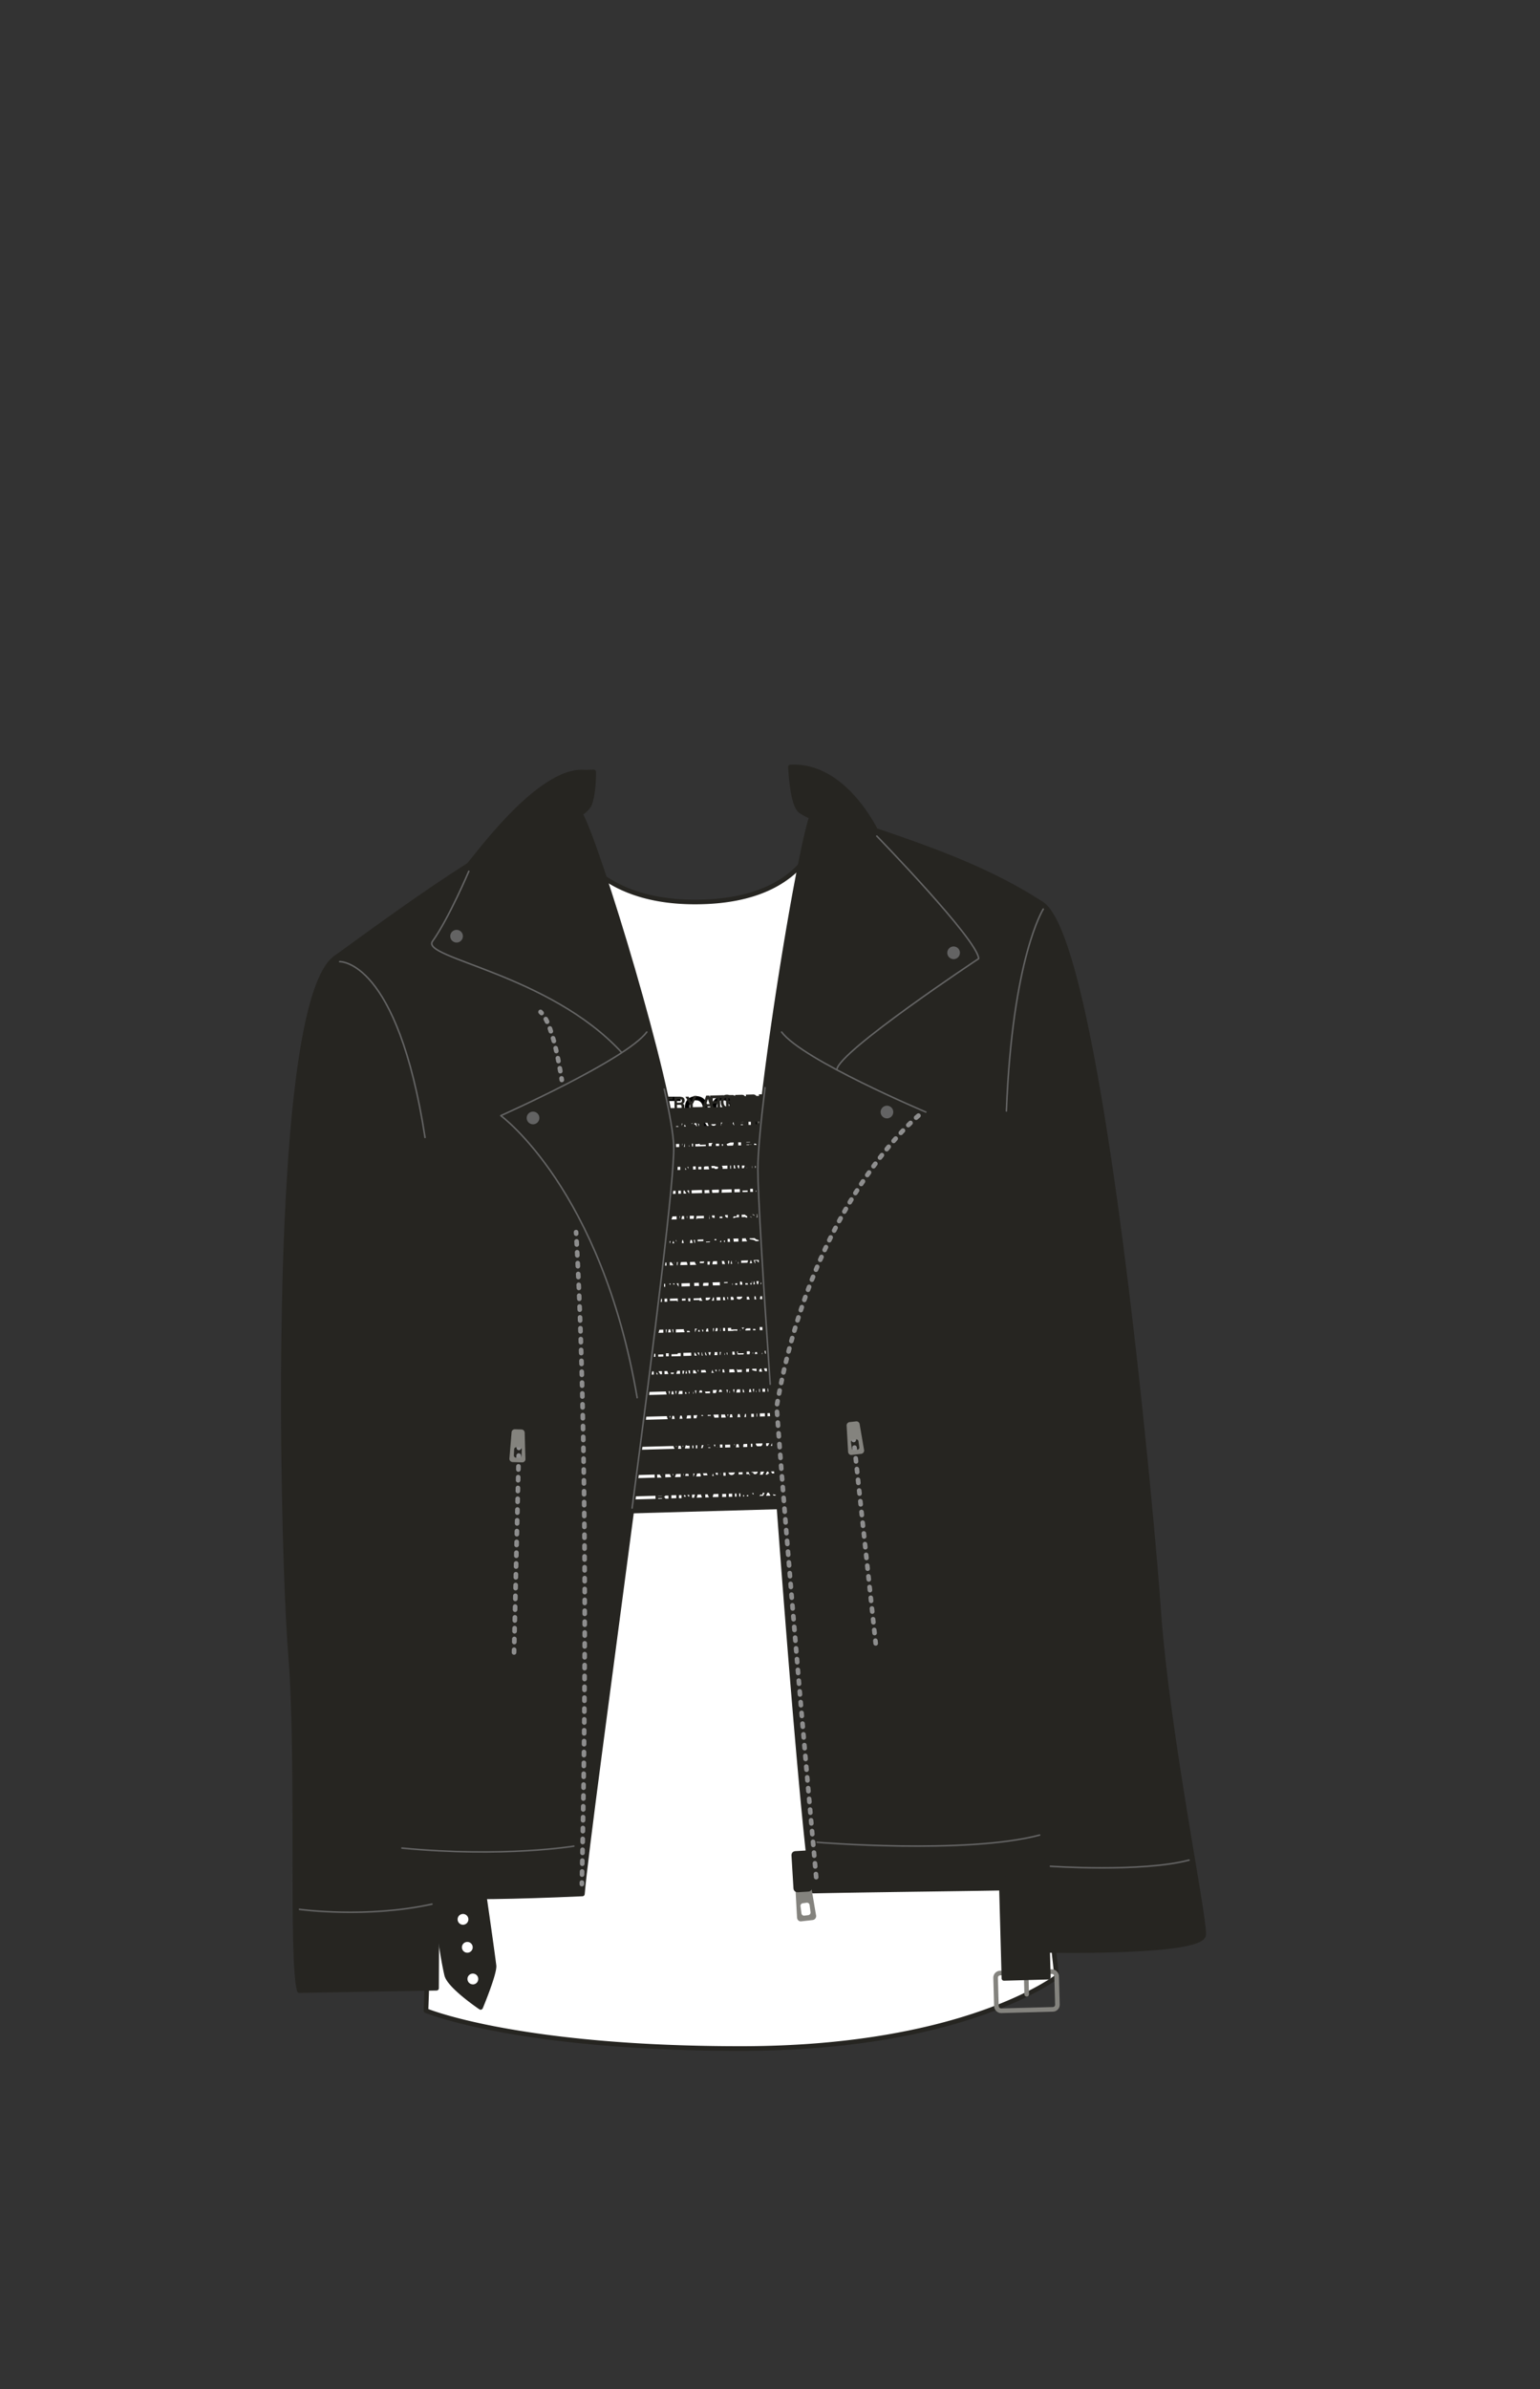 <svg xmlns="http://www.w3.org/2000/svg" width="1000" height="1550" viewBox="0 0 1000 1550"><rect x="0" y="0" width="1000" height="1550" fill="#333333" stroke="none"/><path d="M364.35 531.24h0s.01-.04 0 0zM686.19 1282.58l-49.63-445.84s47-246.89 39.89-250.31c-11.7-5.66-142.29-56.21-142.29-56.21s-2.49 55-82.85 55c-65.08 0-82.09-39.23-86.21-51.38a11.73 11.73 0 01-.75-2.59c-1.05.65-133.78 83.87-145.44 89.5-2.8 1.36 73.45 236 73.45 236l-15.74 447.77s59.06 24.58 204.46 24.58 205.11-46.52 205.11-46.52z" fill="#fff" stroke="#262521" stroke-linecap="round" stroke-linejoin="round" stroke-width="3"/><path d="M388.28 711.54h5.62c6.38 0 10.24 3.52 10.24 15.15s-3.86 15.14-10.24 15.14h-5.62zm3.27 27.53h1.76c4.79 0 7.56-2 7.56-12.38s-2.77-12.38-7.56-12.38h-1.76zM408.21 711.54h7.3c4.87 0 8.31 2.85 8.31 7.85 0 3.39-1.51 6.25-4.87 7.42l5.12 15h-3.44l-4.86-14.35-4.29.17v14.18h-3.27zm3.27 13.26h2.86c4.7 0 6.21-1.85 6.21-5.25s-1.51-5.24-6.21-5.24h-2.86zM442 711.54v2.77h-10.58v10.32h7.8v2.77h-7.8v11.67h11.08v2.76h-14.36v-30.29zM456.55 719.34c-.25-3.1-1.51-5.45-4.66-5.45a3.88 3.88 0 00-4.15 4c0 6.83 12.17 6.92 12.17 16.65 0 4.83-2.77 7.72-7.76 7.72-4.75 0-7.6-3.48-7.68-8.56h3c.08 3.57 1.76 5.8 5 5.8 2.73 0 4.49-1.77 4.49-5 0-6.88-12.17-7.68-12.17-16.32 0-4.28 2.94-7 7.3-7s7.22 2.94 7.47 8.22zM474.13 719.34c-.25-3.1-1.51-5.45-4.65-5.45a3.88 3.88 0 00-4.16 4c0 6.83 12.17 6.92 12.17 16.65 0 4.83-2.77 7.72-7.76 7.72-4.74 0-7.6-3.48-7.68-8.56h3c.08 3.57 1.76 5.8 5 5.8 2.73 0 4.49-1.77 4.49-5 0-6.88-12.17-7.68-12.17-16.32 0-4.28 2.94-7 7.31-7s7.21 2.94 7.47 8.22zM493.94 711.54l5.29 22.91h.08l5.16-22.91h5.2v30.29h-3v-27.77h-.08l-6.29 27.77h-2.15l-6.29-27.77h-.08v27.77h-3v-30.29zM527.59 711.54v2.77H517v10.32h7.8v2.77H517v11.67h11.1v2.76h-14.35v-30.29z"/><path d="M512.16 755.17v-45.42h-1.96v1l-2.12.06v-1h-1.65v.31a1.43 1.43 0 00-.21-.12l-.07-.18h-.52a4.68 4.68 0 00-1.22-.12 3.85 3.85 0 00-1.3.25v-.06h-1.85v1h-1.66v-1h-1.67a5.15 5.15 0 00-1.22-.12 3.63 3.63 0 00-1.07.19l-2.82.07v1h-1.72l-.05-.09a2.59 2.59 0 00-2.21-.84l-4.47.12v1h-.73s-.07-.12-.11-.18a2.3 2.3 0 00-.81-.57 3.8 3.8 0 00-1.21-.17l-4.17.11v.7a2.75 2.75 0 00-2-.64h-1.81a4.88 4.88 0 00-1.63-.22 4.31 4.31 0 00-2 .49v-.18l-6.84.19-2.06.06V712l-.46-1.19-2 .05-2.41 7.37-6.26.12-.06-2 2.68-5.36-2 .06-1.49 4.09-1.86-3.63-2.07.06 3.06 5.19.05 2-3.72.07a2.09 2.09 0 000-.24V718a2.85 2.85 0 00-.28-1.32 1.55 1.55 0 00-.85-.64 1.7 1.7 0 001-.85 2.55 2.55 0 00.27-1.19 2.19 2.19 0 00-.18-.88 2.67 2.67 0 00-.44-.7 1.93 1.93 0 00-.81-.57 3.43 3.43 0 00-1.33-.18l-4 .11.19 7.14-3.59.07-.16-5.62 2.53-.07v-1.49l-6.84.18v1.5l2.54-.07.15 5.6-33 .62v10.55h1.81l.05 2h-1.86v11.2l24.5-.67.06 2-24.56.67v12.92l1.81-.05v.74a3.06 3.06 0 01-.16 1.23h-1.67v13.49l25.66-.69.05 2-25.71.7v14.63l9.29-.25v2l-9.34.26v13.49l22.72-.62.05 2-22.77.62v12.35l10-.27.06 2-10.1.27v11.78l18.93-.52.05 2-19 .52v7.77l25.1-.69v2l-25.15.68v18.07l14.15-.38.05 2-14.2.38V879l26.06-.7.05 2-26.11.71v9.48l25-.68.05 2-25.07.68v11.21l32.86-.9.6 1.95-33.46.91v14.06l33.52-.91.61 1.95-34.13.92v17.5l37.81-1L438 940l-38.42 1.05v16.35l25.5-.69.06 2-25.56.69v11.78l26.05-.71.05 2-26.1.71v9L512.16 979v-9h-.34l-.05-2h.39v-30h-1.49l-.05-2h1.54v-17.5h-.35c-.09-.08-.2-.11-.27-.21a3.06 3.06 0 01-.61-1.67v-.06h1.2v-14.04h-1.35a4.07 4.07 0 01-.37-1.61v-.34l1.69-.05V877.9H510.4v-1h1.72v-16.34l-.15-.06h.15v-18.08l-2.66.07-.05-2 2.71-.07v-8.87a1 1 0 01-.2.14 2 2 0 01-.85.16l-1.56.05a5.55 5.55 0 01-.1-.61c0-.2 0-.35.05-.53l2.66-.07V804.64h-1.19v-.41h1.2v-1.46h-1.24v-.1h1.24v-30.08h-.73l-.05-2h.78v-13.45h-.6l.39-2zm-108.9-23.12l-.06-2 3.11-.09a6.57 6.57 0 00-.05 1 6.92 6.92 0 00.1 1zm9.24-.25l-4.34.11a4.42 4.42 0 01-.16-.91 5.2 5.2 0 01.09-1l4.33-.11a4.21 4.21 0 01.15 1 4.75 4.75 0 01-.07.91zm1.81 0c0-.31.05-.62.05-1a6.12 6.12 0 00-.11-1l6.52-.18.05 2zm8.28-.23v-2h1.55l.06 2zm-19.43 28.53a6.51 6.51 0 00.08-1.22v-.75h1.66l.06 2zm3.42-.1l-.05-2h1.14l1.18 1.93zm2.68-2h.82v1.44zm2.52 1.89v-2l6.74-.18.06 2zm8.52-.23l-.05-2 3.05-.08a5.27 5.27 0 00.45 1.95zM410.68 792v-.56h1.72a1.45 1.45 0 011 .24.88.88 0 01.16.29zm4.73-.13a2 2 0 00-.2-.61 1.65 1.65 0 00-.85-.65 1.7 1.7 0 00.87-.7l2.11-.06v1.46c0 .19 0 .33.05.5zm6.93-.19l-3.12.08a3.52 3.52 0 01-.05-.5v-1.46l3.19-.08v1.45c0 .15-.01.3-.02.46zm-10.9 29.08v-1l3.28-.09v1zm6.19.81l-.05-2h.62l.05 2zm-2.17 43.56v-2h.86l1.17 1.93zm2.4-2h1.11v1.93zm2.8 1.89l-.05-2 2.48-.07.75 1.94zm90.78 89.44l.05 2h-.39l-.06-2zm-.88-225.25h-.31v-.53zm-.09 12.2v1h-1.57a1.9 1.9 0 00-.58-.71 3 3 0 00-.44-.23zM505 832.89l-.35-.9v-1.06l2.81-.07.05 2zm2.69 7.69v.72l-.17 1-.29-1.33-.09-.37zm1.23 62l-3.2.09v-1.55l.21-.42 2.78-.08v.35a5.65 5.65 0 00.29 1.64zm-4.48 35.61l-1.14-1.93 4.59-.13.07.12.05 1.84zm1.46 18.28h-1.22v-2h1.22zm-7.49-37.58l-.05-2 5.1-.14.36.61v1.34zm1.1 17.47l-.9 1.8h-1.08l-.05-1.77zm-5.69 18.68a1.6 1.6 0 000-.21l2.37-.06-1 2-1.86.06a2.48 2.48 0 00.5-1.5 2.13 2.13 0 00.02-.26zm.83-17.14a2.06 2.06 0 01-.45.38l-2.41.06a1.6 1.6 0 01-.47-.35 3 3 0 01-.56-1.39l4.38-.12a2.89 2.89 0 01-.46 1.45zm-17.9-35.38l-.16.94h-.14l-.22-1-.23-1h1zM477 937l-.17 1-.21-1zm-8.4-165.19l6.47-.17.05 2-6.61.18a6.61 6.61 0 00.14-1.45c-.01-.23-.04-.37-.05-.56zm.07-15.45l3.68-.1v2l-3.11.08a3 3 0 000-.43 2.08 2.08 0 00-.57-1.55zm5.45-.15h.53l.05 2h-.53zm1.58 77.47h-.23v-1h.25v.62c0 .22-.03.26-.02.38zm.32 7.76a4.51 4.51 0 00.48 1.23 2.3 2.3 0 01-.32.71h-1.6l-.05-2zm5.87-37.94l2.4-.06a2 2 0 00.71 1.48v.46l-3.2.09a5.67 5.67 0 00.12-1.4 5.25 5.25 0 00-.03-.57zm2.27-13.5v-.38l-2.53.07-.05-1.58 2.18-.06a1.89 1.89 0 00.42.47 3.67 3.67 0 00.8.34 2.69 2.69 0 00.41 1.11zm1.62 27.76l-.49 1.5-4 .11v-1.49zm4.38-14.43a1.71 1.71 0 00.42.51 3.77 3.77 0 001.47.58l1.49.3a5.2 5.2 0 011.13.32 1 1 0 01.15.13l-4.19.11a1.78 1.78 0 00-.32-.35 5.38 5.38 0 00-1.87-.6l-.92-.18a5.09 5.09 0 01-.77-.19v-.54zm-3.19-14a4.15 4.15 0 011.18.36s.06.07.1.1a2.33 2.33 0 01-.92-.16 1.31 1.31 0 01-.33-.38zm7.36-33.59h.78l.06 2h-2a2.85 2.85 0 00-.28-1.32 1.18 1.18 0 00-.28-.31h1.71zm.45 16.5v-1.06l5.33-.14a2 2 0 00.46.51 5.83 5.83 0 001.87.59l.92.18a4 4 0 011.18.36.77.77 0 01.21.19l-14 .38v-.9zm6.16-16.54a10.45 10.45 0 001 .25l.92.18a4.13 4.13 0 011.19.36.73.73 0 01.38.64 1 1 0 01-.08.3l-3.37.09a2.47 2.47 0 01-.17-.56h-1.68a2.62 2.62 0 00.07.57l-2.34.06v-1.65l4.1-.11zm.59 77.36l.59-2h.44l.35 1v1zm1 56.25h-.35a5.44 5.44 0 00.26-1.58h.05zm-.63-46.53h-1l.24-.77h.55zm1.8-38.3v.48h-1.74v-.47zm-1.4-16.9h1.74l.06 2-1.75.05zm.61 88.7h1.41l.39 1.11-1.81.05a8.07 8.07 0 000-.87 2.13 2.13 0 00-.03-.37zm2.6 11.38l.06 2h-1.3l-.06-2zm-2.14-24.89l-.05-2 2.1-.05.05 2zm-.08-20.28l-.1-.51h.18zm-.35-24.11v-1.06l2.24-.06a4.81 4.81 0 00.36 1.05zM500.11 862v.8l-1.87.05a6.08 6.08 0 00.17-.81zM499 842.78a5.45 5.45 0 00.36-2h.32l-.65 2zm.82-9.77a2 2 0 00-.73-1.36 3.71 3.71 0 00-1.33-.53l2.7-.07zm-1.62-43.82l-2.07.06v.38h-1.05l-.06-2 3.07-.08v.48a6.28 6.28 0 00.09 1.16zm2 13.82v1.06l-3.91.11a1.91 1.91 0 00-.44-.5 5 5 0 00-1.54-.51zm-.77 14.33h.81l.05 2h-1.69a1.53 1.53 0 00.59-.62 2.45 2.45 0 00.28-1.19.448.448 0 01-.09-.19zm-2.36.06h.54a1.24 1.24 0 01.09.41.93.93 0 01-.47 1 1.06 1.06 0 01-.19.06 2.6 2.6 0 00.14-.89 2.27 2.27 0 00-.18-.58zm-2 .08a.68.68 0 01.38.63.93.93 0 01-.51.85h-.48l-.05-1.5h.59zm.63 14.88l.92.17a3.8 3.8 0 011.19.37.65.65 0 01.19.18l-4.15.11.32-1.28a7.41 7.41 0 001.51.45zm4.3-43.21a4.62 4.62 0 01-.17-1.11c0-.18 0-.31.05-.48h.67l.05 1.59zm-8.61-1.36h1.87l.05 2-2.11.06a2.4 2.4 0 00.34-1.28 2.49 2.49 0 00-.17-.78zm-1.09-30.06v-1.25a1.23 1.23 0 01.86.23 1.54 1.54 0 01.3 1zm-.15 120.78l.22-1.24h1.15l.24 1v.22zm1.52 40.6h-.37v-2h.36zm-2.67-56.9h1.45a5.53 5.53 0 00.22.87h-1.65zm0 15.21l-.18 1.12-.16-.78a.86.86 0 01.31-.32zm.19-44.11l.18-1.06.15-.91h.26l.19.9.25 1zm1.43 7.73l.46 2h-1.17l-.05-2zm1-7.79l-.46-2h1.5l-.4 2zm.54-14.45a1.76 1.76 0 01-.35-.86h-1.68a2.64 2.64 0 00.52 1.55h-.54l-.75-1.94 3.31-.09.05 1.62a1.36 1.36 0 01-.56-.28zm-7.22 58v-.06l1.8-.05.27.87a2.68 2.68 0 00-.26 1.09H485l-.05-1.87zm-.82-13.53a.86.86 0 01-.05-.23.94.94 0 01.47-1 2.17 2.17 0 01.85-.16l1.89-.05v1.32zm-.12-29.81v-.89h1.45l.27.88zm3.34-.09l-.23-.89h1v-1.08h.23l-.33 2zm-.45-13.73l.59-2h.2l.69 1.94zm-.1 23.47h-1.85l-.05-1.76h1.36zm-5.14-11.55a4.06 4.06 0 01.37 1.6v.35h-1.46l-.05-2zm.41 9.72a2.61 2.61 0 01-.41.91 2.16 2.16 0 01-3.21.18 7.65 7.65 0 00.08-1zm-1.1 22h-.37v-.51a.71.71 0 01.34.53zm-4.77-59.64l3.26-.09.05 2-3.06.09v-.36a5.58 5.58 0 00-.28-1.62zm3.36 14.71v1.47h-.42zm-1.56-.45l-.18.89v-.88zm-.49 14.74h1.25v1h-1.29v-.34a5.86 5.86 0 01.01-.64zm.94-43.49v-1h1.42v1.58l-2.52.07v.38h-1.46a3.61 3.61 0 00.54-1zm-1.56-17.58l3.54-.1.05 2-3.54.1zM474.5 820l.13-.7.19-1.27h.18l.26 1.26.16.69zm-2.05 82.66l-.16 1h-.13l-.2-1-.25-1h.91zm.44 15v.21l-.21 1.32-.28-1.34v-.17zM470.48 879v-1.42l.37 1.41zm.08 11.45h-1.31l-.05-2h.86zm-1-26.88l-.05-2h1.33l.05 2zm0-20v-2h1a5.18 5.18 0 00.46 1.95zm.61-11.09v-.62l2.36-.06v.62zm.68-44.14l1.75-.05v1.81a2 2 0 01-1.52-.7 2.82 2.82 0 01-.26-.49zm.93 89.24h.56V879h-.24zm.46-36h.55l.05 1.85a3.37 3.37 0 01-.64-1.88zm.58-21.53l-.06-2h.81l-.33 2zm-.28-14.3l-.05-2h1.43v.57a6.55 6.55 0 00.2 1.39zm-2.35-.86h.6v.92h-.63v-.36a3.45 3.45 0 01-.01-.59zm0 13.27l.61 2h-1.81a5.75 5.75 0 00-.36-2zm.53 99.58l.61 1.95-2.94.08-.05-2zm.19 21.42l-.05-1.76 3.28-.09.05 1.76zm.31 18.31h-1.46l-.06-2h1.46zm2.64-37.85l.35-2h1.07l.46 1.95zm-.27-16l.29-1.63.05 1.62zm0-13.16v-2l2.86-.08a3.34 3.34 0 01.62 1.94zm2-11.51l-.06-2h1.39v.07a5.67 5.67 0 00.35 1.88zm.48-15.56a.3.3 0 010 .1l-3.35.09-.05-2 2.07-.06v1.09l4.1-.11v.87h-1.11v-.1zm2.18 73.61h1.27l.46 2-2.08.06zm-.16-33.52l.5-2 2-.05.06 2zm.78 16l.35-2h1.08l.45 1.95zm-.15-29.18a5.29 5.29 0 00-.42-2h.36v.42l3.06-.08v1.54zm.4-11.46a3.54 3.54 0 01-.52-1.87v-.08h.5v1.18l3.93-.11a2.72 2.72 0 01-.31.8zm3.46-16.72a3.61 3.61 0 00-.16.42 1.86 1.86 0 00-.72-1c-.09-.05-.24-.1-.35-.15l2.15-.06a1.66 1.66 0 00-.92.76zm1.25 55.27h.6l.05 2h-1.15zm1.36 19.42l.05 2-2.58.07v-1.2l.2-.77zm-.66-46.67v-2l2.11-.06-.06.08a2.59 2.59 0 00-.27 1.2 2.34 2.34 0 00.13.66zm2.17 11.14h.74l.46 1.95h-1.56zm2.76 16l.06 2-1.65.05-.06-2zm-.07-14.06h-.14l-.22-1-.22-1h.95l-.21 1zm-.74-14.24a.71.71 0 01-.36-.55.7.7 0 01.21-.21 1.08 1.08 0 01.37-.11l2.37-.07v1.61c-.18 0-.32-.09-.53-.13l-.91-.17a3.8 3.8 0 01-1.15-.45zm2.56 14.19h-.35l.32-1.26zm1.71-2h.45l.05 2H493zm.1-11.2v-1.47h.59a3.86 3.86 0 00-.06-.49h.87a5.08 5.08 0 00.56 1.94zm1.6-11.49l.26-1a5 5 0 00.21 1zM493.35 863l-.05-2h1.74l.06 2zm.37-20.05a2.57 2.57 0 01-.28-.52l.36-1.42 3.79-.1a3.39 3.39 0 01-.53 1.95zm2.87 33.45l4.52-.12-.64 2-3.48.09a3.8 3.8 0 01-.42-1.7c0-.14.02-.21.02-.3zm6 24.45l.82 1.39v.55l-4.86.13-.06-2zm3 17.91v-1.35l.32-.62 2.59-.07.36.6v1.35zm3.64 35.71v2h-1.13v-2zm-3.72-113.8h.25l.4 1.68zm.53-53.25h1.43l.05 2-1.57.05a5.85 5.85 0 00.14-1.49 3.71 3.71 0 00.01-.59zm2.55 15.39v1.14h-1.24v-1.14zm-2.12-30a2 2 0 00-.73-1.38 3.62 3.62 0 00-1.3-.52l5.11-.14.05 2zm-1-17.38h.6l.05 1.51a2.09 2.09 0 00-.61-1.58zm2.93-.08l.49 1.94h-1.12l-.05-2zm-3.08-27l2-.06v1l-2.2.06v-.08a2.38 2.38 0 00.24-1.03zm.05 12.24v.28a6.2 6.2 0 01-.94-.25zm-.46 1.86l.51.1h-1.75V742a8.14 8.14 0 001.33.34zm-3.11-14.93h.83l.57 1.62a1.08 1.08 0 01-.29.21 2.88 2.88 0 01-.81.14h-.31a3.1 3.1 0 01-.56-.06zm-1.71 0l-.19.6h-1a1.8 1.8 0 00-.52-.58zm-2.47 2h-.37v-.65a.73.73 0 01.41.6zm.17 11.21v.92l4.1-.11v1l-8.77.24v-.22l4.11-.11v-1.47l-4.11.11v-.27zm-2.78-12.41l.56.12v1.15h-.84zm-1.85-.63a2.61 2.61 0 00.69.33l-.27 1.34h-.81l-.43-1.66zm-2.09.06l.43 1.67h-.78l-.05-1.68zm-1.35 14.12a5.55 5.55 0 011.14.32.75.75 0 01.43.67h-1.57v-1.05zm-.3 46.17a.72.72 0 01.43.66.93.93 0 010 .23 1.74 1.74 0 00-.42-.51 3.52 3.52 0 00-1.18-.49h.85a1.68 1.68 0 01.36.07zm-.54-16.73l.06 2h-1.75l-.05-2zm-.4-14.75v1.27h-.15v-1.27zm-.48-13.91h-1.63v.26h-1.68v-.3l3.28-.09zm-2.93 15.22h-.17a4.13 4.13 0 00.15-.5zm2.47-30.07l.05 2h-1.53l-.05-2zm-.67 13.2a3.09 3.09 0 00.37.2l-2.57.07V741zm-1.42 31.35v1l-3.28.08v-1zm-2.53-14.4h-1.14v-1.73h1.7a3.12 3.12 0 01-.56 1.71zm-1.9-28v-.42h1.49a2.71 2.71 0 01-.2.42zm1.73-2v.08h-1.78V728zm-1.55 13.2l.05 2h-1.83l-.05-2zm-1.2 14.9v2h-.44a3.32 3.32 0 01-.64-1.94zm-2.35 2h-1.14l-.05-2h.74a5.59 5.59 0 00.42 2.02zM476 728.49a2.22 2.22 0 00.14-.38h.24a6 6 0 00.35 1.95h-.83v-.08a1.24 1.24 0 00-.19-.21v-.84a1.37 1.37 0 00.29-.44zm.38 12.77a3.55 3.55 0 01-.45 2l-3.57.09a3.51 3.51 0 01-.55-1.94zM474 716.8a2.46 2.46 0 01-.19.4 1.88 1.88 0 01-.61.52l-.06-2.18h.82zm-.31-4a2.93 2.93 0 01.21.39v.92h-.82l-.05-1.82a2 2 0 01.62.52zm-.34 15.85v.05h-.09l-1.89.06h.09zm-3-15.76a1.91 1.91 0 011-.67l.15 5.68a1.94 1.94 0 01-1-.62 4.14 4.14 0 01-.12-4.39zm-.89 29.75a5.88 5.88 0 01-.08.77h-.61l-.05-2h.56a5.14 5.14 0 01.15 1.24zm-.83-13.72a2.58 2.58 0 00-.27 1.19v.16h-.18a5.86 5.86 0 00.05-.95 7.85 7.85 0 00-.1-1h1.09a1.65 1.65 0 00-.62.61zm0-16.51a5.11 5.11 0 00-.59 2.74 4.75 4.75 0 001.13 3.17h-1.51l-.16-5.89zm.45 76.92v1.02h-1.77v-1zm-3.59 112.49l-.65 2-1.89.05-.05-2zm-1-13.14h.83v1.14a1 1 0 01-.57-.2 1.48 1.48 0 01-.26-.93zm-.64-9.47a5.86 5.86 0 00.24-1.89v-.08h1.69l.05 2zm-.19-89.06a1.67 1.67 0 01-.82-.13 1 1 0 01-.51-1 1.14 1.14 0 01.08-.43h1.61l.05 1.61zm1.52 13.8v.68h-1.21v-.68zm-2.09 14.36l2.56-.06.05 2-3.07.08a3.63 3.63 0 01.46-2.01zm-.49-44.38a4.27 4.27 0 01-.29-1.44 4.17 4.17 0 01.05-.52l4.45-.12a4.08 4.08 0 01.07.52 4 4 0 01-.2 1.45zm.4 67.87h.59l.05 2h-1.54a4 4 0 00.9-2zm.68 20l-.39 2H463v-1.96zm-.8-27.8a2.06 2.06 0 000-.35 6.11 6.11 0 00-.25-1.61l4.8-.13.05 2zm2.8 29.69h-1.19l.4-2h1l.1.4a3.5 3.5 0 01-.31 1.63zm-.3-20l-.05-2 2.38-.06.06 2zm2.41 18h.08v1.96h-.23l-.05-.19a5.81 5.81 0 00.17-1.61 1 1 0 00.03-.15zm-.33 17.42v-1.96h.69l-.39 2zm0 9.49l-.24 1.2H467a1.69 1.69 0 000-.23v-1zm.09-82.75a.9.9 0 01.44-.8 1 1 0 01.35-.11v.88zm-.55-62.37l-2.06.06a5.79 5.79 0 01-.11-.76 4.09 4.09 0 01.07-.72h2.06zm-1.18-25.09h-2.42l-.46-1.19v-1.25l2.85-.08zm-.16-5.88l.05 1.94-2.85.07-.05-1.94zm-3.78 16.91l2.94-.08v.44a2 2 0 01-1.39.61 2.06 2.06 0 01-1.53-.61 2.7 2.7 0 010-.28v-.08zm.13 14.2h-1.77l-.05-2 2.67-.07a1.63 1.63 0 00-.61.64 2.55 2.55 0 00-.27 1.19.9.9 0 00.02.24zm-22.81 160l-.17.94h-.14l-.21-1-.23-1h.95zm.17 34.45l-.16 1-.21-1zm-.37 18.28l3-.08v2l-3.72.1zm1.33-16.35l.35-2h1.28l.46 1.95zm-1.21-48.62l.65-2 1.79-.05.05 2zM436 880v-1.34l4.1-.11v-.62l1.94-.06v2zm-8.45-75v2h-.8l-1.14-2zm-.54-32l2.41-.06a3.38 3.38 0 01-.51 0L427 773zm2.09 47.32a1.33 1.33 0 01-1.31.74v-1.72h1.52a2.64 2.64 0 01-.22.92zm.4 12.71v.62h-.71v-.62zm-1.93-43.44h.36v.62zM427 833v.62h-.77V833zm2.77 9.66l.05 2-3.28.09v-2zm.42-37.79l1.17 1.93h-1.76l-.05-2zm-.42-15.44H431v2h-.11zm-1.55 73.3l2.48-.06.05 2-3.18.08zm2.4-41.6a.54.54 0 00.09-.12 4.19 4.19 0 00.35-1.86h1.68l.06 2zm2-31.47l.63 1.63h-.59zm.62 52.9l.05 2-1.75.05-.05-2zm-.25 20l-.39 2h-.23v-.31l-.05-1.65zm1.21 15.42l.05 2-1.74.05-.06-2zm-.38-13.48l.39-2h1l.5 1.95zm6.23-107.45h1.67v2l-1.78.05a5.77 5.77 0 00.08-1.22zm4.35 33.9l-1.92.05.4-2h1.32v.48a6.06 6.06 0 00.21 1.52zm-.4 15.55h-1.29l.4-2h.38zm-3.53-32v-1.96l1.66-.05.06 2zm1.17 14.6l-.34 1.74v-.69-1.04zm-2-70.26l-.06-2 1.72-.05a1.43 1.43 0 011 .25 1.64 1.64 0 01.31 1.06v.71zm.6 100.06a6 6 0 00-.25 2h-.41l-.05-2zm.34 13.73l.05 2h-.14l-1.17-1.93zm-4.57-41.41l.64-2 2.68-.07.05 2zm3.24 14.62l-.42-1.21h.39zM437.92 819v.44l-.27-.44zm-1.28-12.31l.55-1.68.63 1.64zm1.13 26l.41.68h-1.1v-.69zM436.08 819l1.18 1.93-2.31.06-.06-2zm-1.16-12.32h-.13v-1.4h.59zm.5 26.07v.69h-.71v-.69zM435 844v-1.41l5.13-.14v2h-.45v-.55zm2.25 20.52H437l-.49-2h.66l.05 1.64c.03.09.04.23.04.33zm1.64 0v-2l5.17-.14v1.09h.41v.87zm3.92-20.68v-1.21l2.35-.07v1.21zm-.25-9.18l-.05-2 5.4-.15.05 2zm4.48 9.61v-.55h-.12v-1.41h1.29l.06 2zm1.05 20l-2 .06v-.87h1.48zm0-43.5l-.05-2 3.15-.08a4.12 4.12 0 001 1.93zm-.1-14.3l.4-2h.86l.51 2zm2.53-2h.76l.05 2h-.31zm1.66-15.5l4.85-.14.05 1.59-4.47.12v.38h-.53a6.89 6.89 0 00.14-1.48c.05-.28.03-.44.01-.58zm5.26-32.2l2.65-.07a5.48 5.48 0 00.45 1.95l-3.45.09v-1.65h.4zm3.26 33.53a2.34 2.34 0 00.25.39h-.47v-2h.17a2.2 2.2 0 00-.08.67 2.08 2.08 0 00.18.83zm-3.19-16.12l-.05-2 3.07-.08a4.35 4.35 0 000 .52 6.32 6.32 0 00.21 1.44zm2.52 58.07c0 .18.07.33.08.53a4.47 4.47 0 01-.2 1.44l-3.34.09c0-.12-.05-.22-.06-.35a4.08 4.08 0 01.29-1.62zm-.63-13.72h1.68a6 6 0 00-.25 2h-1.38zm-3.11 61h-.59l-.05-2h.3v.08a5.67 5.67 0 00.39 1.82zm-.07-15.53l-.46-1.3h.86v.94l-.12.39zM454 834.27l-3.21.09-.05-2 3.07-.09v.53a6.23 6.23 0 00.19 1.47zm-1-28.92v-1.06l3.73-.1v1.06zm4.3 13.13a2.67 2.67 0 01-.44 1l-2.41.06v-1zm-6 70.57l1.17 1.93-2.36.06-.06-2zm-.38-11.44h.4l1.16 1.93h-1.51zm1.29 24.58l-.21 1-.16.94h-.14l-.22-1-.23-1zm-1.87 2H450v-1.6zm-.14 33.66l.05 1.79h-.68l-.05-1.79zM451 956l-.61 2h-.14l-.06-2zm-.57-35.8l-.06-1.94 2.44-.07-.64 2zm1.47-57.3a2.51 2.51 0 00-.27 1.18h-.32l-.05-2h1.56a1.77 1.77 0 00-.91.84zm-1.51-19.37v-1.13l4.1-.11V842h.71a4 4 0 001 1.93l-2 .06v-.55zM454.5 864h-1.05a1.57 1.57 0 010-.23.93.93 0 01.47-1 .38.38 0 01.15-.05zm-1.6 13.54h1.15l.05 2zm.73 12.67l-.75-1.22h.72zm.77 11.9h1.26l.3.86v.53h-2zm2 16l.2.59h-1.12v-.59zm-1.06-27.59l-.05-1.57 2.72-.07.6 1.55zm5.7 12.25v1.15l-2.85.08-.44-1.14zm-2.72-23.39a3.51 3.51 0 01-.52-1.87v-.08h.39l.74 2zm.11-15.45v-.47l.49-1.51h.87v.16a6 6 0 00.31 1.79zm.74-20.35a2.24 2.24 0 01-.91-.16v-1.48l3-.09a2.73 2.73 0 01-.42.91 2 2 0 01-1.72.81zm1.57-37.58l-2.26.06v-.47l2.9-.08a1.69 1.69 0 00-.64.49zm-1.09-92.94l1.15 3.3-2.16.05zm-1.45 4.82l3-.08v.64l-3.22.06zm1.24 10.64a4.24 4.24 0 00.79 1.86v.08l-3.1.08-.05-2zm-5 14.22l3.87-.1v1l-6.75.18-.05-2 2.87-.08zm1 15.9l-1.93.05-.05-1.65 1.93-.05zm-1.47-30v1.96h-.19l-.49-1.95zm-3 .08h1.12l.51 2h-.38a1.85 1.85 0 00-.63-.9 3.08 3.08 0 00-.75-.37zm.78 28l.06 2-1.75.05-.05-2zm-1.74-12.88h-.52l-.15-.24v-1.72h.66zm-.27-15.11l-.07.32-.67-.05v-.2zm6.08 43.33l.06 2-6.75.19-.05-2zm-5.29 16.74c0 .17.07.3.08.48a4.37 4.37 0 01-.22 1.49l-2.44.07-.05-2zm-2.83-45.23v.34h-.19l-.28-1.08zm-.68 13.51v1.21l-.72-1.19zm.41 15.21l.06 2h-.14l-1.16-1.93zM446 789h.17V790.72l-.23-.92a2.87 2.87 0 01-.05-.31c.05-.16.11-.3.11-.49zm.37 31.71l-4.57.12a3.53 3.53 0 01.45-2l3.56-.1a3.63 3.63 0 01.55 2.01zm-1.75-91.11l.78 1.27h-1.21zm1.08 29.31h-.75v-1.31zm-1.14-16.81h.12l.05 2h-.57zm-.05 30.34l1.18 1.93-1.84.05v-2zm-1.18-30.31l-.28 1.41v-1.4zm-.67-11.65v-1.49h.49zm-1.18-17.38a1.82 1.82 0 01.82.13 1.06 1.06 0 01.51 1 1 1 0 01-.47 1 2 2 0 01-.85.16l-1.9.05-.06-2.26zm-2.38 17.53h1.34l.16.41-1.63.05a2.58 2.58 0 00.12-.43zm-.59 11.63l2.54-.07v2l-3 .09v-.62zm.19 30.33v1.97l-3.13.08a3.3 3.3 0 010-.47v-1.49zm-2.46-30.27v1.65l-.1.32H436l-.68-1.94zm1.58 14.84l.05 2-2.54.07a2.92 2.92 0 01-.22-1.21v-.74zM435 789.32l-.35 1.16-.4-1.14zm-1.1-45.88l.36.93H434a1.62 1.62 0 00-.75-.55 1.82 1.82 0 00.65-.38zm-2.63 14.95a5.53 5.53 0 00.09-1h1.93v.74a6.77 6.77 0 00.15 1.21l-2 .06a3.38 3.38 0 00-.17-1.01zm1.42-15.94a.84.84 0 01-.41.6 2.07 2.07 0 01-.84.16H431v-.72zm-1.06 30.37l2.07-.06.05 1.49a3.39 3.39 0 00.05.47h-2a1.66 1.66 0 00-.2-.57 1.52 1.52 0 00-.84-.64 1.76 1.76 0 00.87-.69zm-1.72 2l-2.86.08v-.52h1.72a1.45 1.45 0 011 .24.86.86 0 01.14.2zm-.48-16.25a2.58 2.58 0 01-.38.82l-2.42.07v-1.27l1.72-.05a1.45 1.45 0 011 .24c.03.04.05.13.08.19zm-.56-27.71v.49h-1v-.5zm-2.79-1.39l.06 2h-.27l-.05-2zm.64 13.14l1.13 1.86v.07l-2 .06-.05-2zm-.94 47l.05 2h-1.41l-.05-2zM424 805.08l1.2 1.92H424l-.05-2zm-4.11 14.42h.41a1.67 1.67 0 01.28 1h-.66zm.35 13.72l2.45-.06a2.71 2.71 0 01-.55.06l-1.9.06zm.05 2v-.52h1.72a1.36 1.36 0 011 .24.68.68 0 01.13.24zm3.68-1.34a1.86 1.86 0 00.46-.27v.53a2 2 0 00-.43-.29zm.07-12.5v-.91h-1.66v-.09a3.45 3.45 0 00-.15-1h2.07a4.1 4.1 0 00.44 1.83s.07.07.1.11zm1.48 43.46l-.68-1.95h1.59l-.59 2zm.79 26.88v-1.52l.9 1.49zm2.46-.07l-1.18-1.93 2.22-.06.05 2zm-1.32-11.41v-1.42l3.28-.09v1.42zm3.76-47.28h.72v1.96h-.69zm.3 58.62l-.06-2 1.8-.05.74 1.94zm3.06 13.08l-.21-1-.25-1h.91l-.17 1-.15 1zm.69 14.25l-.2 1.32-.28-1.34-.05-.17h.57zm.2-28.33l2.17-.06-.27.9h-1.59zm.87 12.07h.74l.46 1.95h-1.55zm-.08 18l.35-2h1.07l.46 1.95zm1 35.79l-.28.94-.33-.93zm-10.55.28h1.72l1.17 1.93-2.84.07zm.62 13.72l2.8-.07h-.05a2 2 0 01-.85.16l-1.9.05zm.05 2V972h1.72a1.43 1.43 0 011 .25s0 .07.05.1zm2.65-15.77h.23v.33zm2 15.65a1.32 1.32 0 00-1-1.07 1.7 1.7 0 001-.85v-.05h2l.05 1.65v.31zM432 958.5v-2l3-.08.75 1.94zm7.09 13.55l-3.15.08v-1.96l3.19-.08v1.64c-.01.12-.02.21-.02.32zm1.78 0a1.67 1.67 0 000-.32v-1.64h1.67v2zm.42-51.53l.35-2h1.07l.46 1.95zm-.78-16l.49-2 2.14-.06.06 2zm2.67-15.2h1.11l-.39 2h-.67zm.12 48.65h.41l-.18 1zm.42 19.67v-.54-.83h.28zm.47 13.42V970h.62l.64 1.05zm.75-13.45l.28-1.38h1.73l.27 1v.35zm2.06 13.32l-.63-1h1.19V971zm-1.26-31.16h-1l.5-2h.84v.23l1.67-.05.05 1.8zm-.27-36.59l.36 1.14h-.89v-1.15zm-.35-12l.4-2h.14l.51 1.95zm.62 29.17l.49-2 2.37-.07.05 1.95zm1.7-29.24l-.49-1.94h1.1l.05 2zm.22 12v.19l-.15 1h-.13l-.2-1v-.16zm-3.89-23.35l-.05-2 5.1-.14.06 2zm6.87 92h-1.24l-.05-2 1.9-.06zm1.24-34.05h.88v2h-.88zm.79 18.3l2-.06.43 1.36h-.11v.59l-2.89.07zm-.23 15.7l.51-2 2.21-.06.62 1.94zm2.85-32.13l.51-2h1l-.65 2zm1.15 16.33l2.52-.07.52 1.36-2.54.06zm2.78-18.4h1.41v.09h-1.41zM458 971.54l-.05-2h1.57l.75 1.94zm2-32.11l-.15-.41h1.38l.14.4zm-.55-20.82l.18-.6h1.78l.15.42v.16zM461 879.3h-.37l-.68-1.94h1.65zm2.77-122.81a7.08 7.08 0 001.38.38l.92.18.31.07a2.83 2.83 0 01-.47 1.27l-1.72.05a2.47 2.47 0 01-.17-.56h-1.68a.78.78 0 000 .16 3.54 3.54 0 01-.44-1.54zm-1.16 132.25h.11A2.7 2.7 0 00463 890a1.58 1.58 0 00.84.65h-.08l-1.8.05zm.41 67a1.64 1.64 0 000 .38 2.37 2.37 0 00.18.88 2.72 2.72 0 00.38.61h-1.14zm.52-18.41h1l-.45 1.5zm-.61 34a4.34 4.34 0 01-.09-.54l.47-1.43 3.19-.09v2zm3.2-15.79v1.4h-.1a1.82 1.82 0 01-.82-.13 1.08 1.08 0 01-.51-1 1.43 1.43 0 010-.22zm-.56-16.33l.16-.51v.5zm-1.64-19.42l-.61-1.6v-.35l3.26-.08.05 2zm3.26-18.08h1.26l.48 1.37-2.16.06zm.28 35.48h1.63l.06 2h-1.64zm.43 19.81v-1.4h.1v1.4zm1 14.27a6 6 0 00.1-1.3c0-.24 0-.45-.06-.67l2.53-.07.06 2zm4.38-.12l-.05-2 2.19-.06.05 2zm3.49-14.94a2.19 2.19 0 01-3.34.09 2.68 2.68 0 01-.44-.84l4.18-.12a2.58 2.58 0 01-.36.84zm.48 14.83l-.05-2h1l.05 2zm2.77-.08l-.06-2h.78l.05 2zm-.35-14.31v.59l-.05-2 2.57-.07v1.37zm2.64-55.25h.46l.61 1.94h-1zm.24 69.5v-.83h.66v.83zm2.45-.07V970h.84v.83zm1.56-13.83v-.59l-1.9.05v-1.37h1.49a4 4 0 001 1.94zm1-20.3h1l.05 2h-1zm1.14 32.56a3 3 0 01-.28-.53h.87v1a2.12 2.12 0 01-.57-.45zm3-13.51a2 2 0 01-1.32.75 2.37 2.37 0 01-.64-.11 1.24 1.24 0 01-.72-1.07h-.91a2.31 2.31 0 01-.18-.35l4-.11.11.1a2.32 2.32 0 01-.35.81zm3.8 14.75l-2.46.06.16-.13a4 4 0 00.51-.64h1.47v-1.21h1.34zm-2.08-51.46l-.05-2 3.27-.09.05 2zm1.75-16.04l-.05-2h1.65l.05 2zm1.6-13.48a3.23 3.23 0 01-.6-1.67l4.45-.12a3.14 3.14 0 01-.46 1.59h-1.77v.39h-1.28a1.82 1.82 0 01-.34-.21zm1.28 65.25h.75l.69 1.35h-1v.59h-1.31zm-.61 15.71l.84-2h1l1 1.93zm3.83-34.12h.24l1 1.93h-.72v-.19h-1.27zm-.61 18.34l2.27-.07v1.38h-1.51zm1.68 15.65l-.53-.9a8.21 8.21 0 001 .24l.92.18a4.15 4.15 0 011.18.36zm3.85-1.36a3.62 3.62 0 00-1.48-.57l-.39-.09h1.93v.81s-.02-.14-.06-.14zm1.88 1.2l-.06-2h1.65l.06 2zm2.93-82.76v1.19h-.37a3.4 3.4 0 00.07.46l-3 .08-.05-1.65zm-3.25-11.36h1l.05 2h-1zm2.37-14.43a4.82 4.82 0 011.13.32.69.69 0 01.39.51l-3.2.09v-.1h-1.16l-.05-1.71a3.71 3.71 0 001.43.55zm1.1-44.62a2.52 2.52 0 01-.44 1 2 2 0 01-1.64.82 2 2 0 01-1.69-.73 2.58 2.58 0 01-.5-1zm.68-28.2v.38h-1v-.56h.1a1.66 1.66 0 01.85.18zm-.9-61.66h.76v1.33z" fill="#262521"/><path d="M410.63 790l2-.06h-1.96zM471.36 730.16h1.73a1.1 1.1 0 01.26 0l-2 .06zM506.16 756.91v.39c-.02-.13 0-.3 0-.39zM505.44 802.824l.32-.008v.02l-.32.008zM501.904 802.936l1.75-.046v.02l-1.75.046zM487.91 841.32l-.07.47-.1-.46.17-.01zM483.15 843.21h-.22a1.86 1.86 0 00.21-.28zM474.44 789.28s-.08.06-.11.09v-.13zM493.41 876.46l.13-.01-.11.54-.02-.53zM484.29 729.65v.2h-.05a1.18 1.18 0 00.05-.2zM466.91 804.34v-.13l.12.06zM460.72 888.79h.15l-.13.47-.02-.47zM458.16 939.48h-.19l.09-.31.1.31zM438.94 834.68h-.08v-.14l.08.14zM458.42 804.14h2-2zM449.07 730.8v-.09h.21zM444.79 804.51h.02v.06l-.02-.06zM439.29 729.11h.55v.08h-.58zM437.5 729.16v.08h-.2v-.08zM433 731.24h-.05v-.13s.05.09.05.13zM430.46 729.35v.01h-.04l-.01-.01h.05zM428.26 729.41zM461.21 956.13l-.01-.38.13-.01-.12.39zM487.62 970.73v-.18l.05.05a1.67 1.67 0 00.16.12zM525.89 827.51v-1.31l.45 1.3zM505 914a4.18 4.18 0 00.09-.41v.41zM495.19 912.84v-.58h.07a3.56 3.56 0 01-.07.58zM504.36 783h.09a2.46 2.46 0 01-.09.29zM490.4 753.21h-.13v-.33c.03.12.08.22.13.33zM482.11 753.38a2.58 2.58 0 000-.39zM463.32 837.13l-.08.46-.09-.46h.17zM458.55 839h-.22a3 3 0 00.22-.28zM480.954 798.899l.32-.007v.02l-.32.007zM477.466 798.96l1.74-.036v.02l-1.74.035zM490 813.06l-.05-.1h.05v.1zM486.52 783.33zM442.61 799.94l.11.06a.6.6 0 01-.11.06zM468.57 872.24h.12l-.11.53-.01-.53zM450.09 785.22v-.13h.13s-.1.09-.13.13zM436.15 799.77h-2zM420.54 800.15l-.02-.06h.02v.06zM435.85 884.33h.15l-.14.46-.01-.46zM432.95 934.91h-.19l.1-.31.09.31zM505.33 827.43v.01-.01zM436 951.17l-.12.38v-.38h.12zM488.77 933.71l.05.06h-.05zM519.37 933.15h-.08l.08-.24v.24zM460.42 725.83c0-.07 0-.14.05-.2v.19zM447.56 726.05h1.98-2zM425.29 726.54v-.1h.21zM413.56 724.9v-.08h.2v.08zM409.22 726.87h-.05v-.13s.03.09.05.13zM414.4 830.17l-.01-.15.09.14-.08.01zM416.13 724.85h-.59v-.08h.55zM418.71 951.52l-.28 1.37v-.55-.82zM406.73 724.96v.01h-.04l-.01-.01h.05zM462.14 966.13l.16.12h-.2z" fill="#262521"/><path d="M437.5 743.24C436 705.43 388.43 548.37 376.83 528c3.16-2.23 5.27-4.31 6-6.15 2-5.22 2.7-13 2.69-21L380 501c-30.35-3.07-73.59 59.18-75.91 60.42h0c-29.94 19-59.31 40.57-85.19 59.32-44.73 27-35.8 384-30.27 452.4 5.65 69.91 0 198.42 5.73 218.37l89.11-1.54.28-59.69c18.34.81 48.64.61 94.44-1.47 3.81-47.39 60.86-446.22 59.31-485.57z" fill="#262521" stroke="#262521" stroke-linecap="round" stroke-linejoin="round" stroke-width="3"/><path d="M410.46 978.45c14.32-109 27.81-215.81 27-235.21-.31-7.84-2.6-20.81-6.14-36.63" fill="none" stroke="#636363" stroke-linecap="round" stroke-linejoin="round"/><path d="M752.22 1043c-3.84-55.87-37.47-431.58-75.77-456.57-33.33-21.71-70.56-35-107.81-47.67-6.52-12.33-24.82-41.19-53.24-41.19l-2.13.05c.77 12.88 2.53 25.11 6.37 28.41a36.51 36.51 0 007.29 3.9c-9.61 29.48-34.8 188.63-34.8 228.83 0 44.66 27.73 426.49 36 468.17 65-1.29 148.4-1.8 148.7-2.84 1-3.55-.47-10.89-.06-19.35 6.13 55.14 4.2 60.7 4.2 60.7s99.8 2.06 100.61-10.15-23.79-131.03-29.36-212.29z" fill="#262521" stroke="#262521" stroke-linecap="round" stroke-linejoin="round" stroke-width="3"/><path d="M496.76 705.7c-2.83 23-4.63 42.3-4.63 53.06 0 15.45 3.32 71.24 8 139.35" fill="none" stroke="#636363" stroke-linecap="round" stroke-linejoin="round"/><path d="M374.08 799.42l.06 1" fill="none" stroke="#8e8e8e" stroke-linecap="round" stroke-linejoin="round" stroke-width="3"/><path d="M374.42 805.44c8.75 160.71 4.16 383 3.47 413.46" fill="none" stroke="#8e8e8e" stroke-linecap="round" stroke-linejoin="round" stroke-width="3" stroke-dasharray="2.01 5.04"/><path d="M377.83 1221.42v1M351 656.55c.23.22.46.45.69.71" fill="none" stroke="#8e8e8e" stroke-linecap="round" stroke-linejoin="round" stroke-width="3"/><path d="M354.4 661.19c3.8 7 7.06 19.51 9.85 36.13" fill="none" stroke="#8e8e8e" stroke-linecap="round" stroke-linejoin="round" stroke-width="3" stroke-dasharray="1.9 4.76"/><path d="M364.64 699.67c.05.33.1.66.16 1" fill="none" stroke="#8e8e8e" stroke-linecap="round" stroke-linejoin="round" stroke-width="3"/><path d="M276 738c-17.92-115.81-55.42-114.08-55.42-114.08M194.47 1238.8s43.31 6 86-3.39M372.62 1197.8s-45.45 7.55-111.62 1.25M677.45 589.82s-20.07 31.36-23.94 131M682.09 1210.85s59.21 4.08 90-4M530.6 1195.28s96.19 8 144.49-4.66" fill="none" stroke="#636363" stroke-linecap="round" stroke-linejoin="round"/><path d="M516.42 1223.65c.05.85.09 1.7.14 2.54l1 17.93a1.89 1.89 0 00.08.53 3.4 3.4 0 00.12.34.3.3 0 000 .1 1.65 1.65 0 00.18.32l.11.16.06.08a2.31 2.31 0 002 .95l7.4-.84a2.61 2.61 0 002.38-3.27c-.15-.84-.29-1.68-.44-2.52q-1.51-8.84-3-17.69a2.55 2.55 0 00-2.52-1.84l-5.09.58a2.62 2.62 0 00-2.42 2.63zm4.86 11.19l2.53-.34a1.71 1.71 0 011.91 1.47l.61 4.67a1.71 1.71 0 01-1.46 1.91l-2.53.33a1.71 1.71 0 01-1.91-1.46l-.62-4.68a1.7 1.7 0 011.47-1.9z" fill="#84837e"/><path d="M304.43 565.28s-12.92 30.52-23.58 45.45c-7.8 10.91 75.69 21 122.81 72.09M569.35 542.45s65.52 67.32 66.16 79.52c0 0-91 60.25-92.11 72" fill="none" stroke="#636363" stroke-linecap="round" stroke-linejoin="round"/><path d="M596.4 723.84s-68.91 56-92.1 188.83c0 0 8 111.53 26.09 309.75" fill="none" stroke="#8e8e8e" stroke-linecap="round" stroke-linejoin="round" stroke-width="3" stroke-dasharray="2 5"/><rect x="516.11" y="1202.29" width="9.14" height="23.71" rx="1" transform="rotate(-3.45 520.937 1214.642)" stroke-width="3" stroke="#262521" stroke-linecap="round" stroke-linejoin="round" fill="#262521"/><path d="M601.19 721.5s-80.07-33.76-93.65-51.91M420 669.59c-13.57 18.15-94.8 54.25-94.8 54.25s65.4 47.6 88.55 183" fill="none" stroke="#636363" stroke-linecap="round" stroke-linejoin="round"/><circle cx="575.94" cy="721.5" r="4.12" fill="#636363"/><circle cx="346.12" cy="725.34" r="4.12" fill="#636363"/><circle cx="296.48" cy="607.41" r="4.12" fill="#636363"/><circle cx="619.22" cy="618.19" r="4.12" fill="#636363"/><path d="M320.77 1275.23c-2.21-17.32-8.85-62.52-8.85-62.52h-31.43s4.45 46.61 9.54 68.57c1.72 7.44 22.07 21.13 22.07 21.13s9.3-22.29 8.67-27.18zm-25.12-29.94a5 5 0 115 5 5 5 0 01-5-5zm2.8 18.15a5 5 0 115 5 5 5 0 01-5-5zm8.6 25.53a5 5 0 115-5 5 5 0 01-5 5.03z" fill="#262521" stroke="#262521" stroke-linecap="round" stroke-linejoin="round" stroke-width="3"/><path fill="none" stroke="#84837e" stroke-linecap="round" stroke-miterlimit="10" stroke-width="3" d="M666.37 1281.95l.32 11.94"/><rect x="646.82" y="1279.62" width="39.63" height="24.49" rx="3" transform="rotate(-1.57 668.077 1294.273)" fill="none" stroke="#84837e" stroke-miterlimit="10" stroke-width="3"/><path stroke-width="3" stroke="#262521" stroke-linecap="round" stroke-linejoin="round" fill="#262521" d="M650.063 1216.136l28.84-.79 1.849 67.464-28.84.79z"/><path fill="none" stroke-dasharray="2 5" stroke-linecap="round" stroke-linejoin="round" stroke-width="3" stroke="#8e8e8e" d="M553.39 925.3l15.24 140.93"/><path d="M549.75 924.85l.12 2.12q.42 7.47.85 14.94a2.12 2.12 0 00.06.44 2 2 0 00.11.29v.08a1.43 1.43 0 00.15.27l.09.13.05.06a1.94 1.94 0 001.69.8l6.17-.7a2.17 2.17 0 002-2.73l-.36-2.09q-1.26-7.38-2.53-14.76a2.12 2.12 0 00-2.1-1.52l-4.25.48a2.18 2.18 0 00-2.05 2.19zm4 9.32l2.11-.27a1.41 1.41 0 011.59 1.22L558 939a1.41 1.41 0 01-1.22 1.59l-2.11.28a1.43 1.43 0 01-1.59-1.22l-.51-3.9a1.43 1.43 0 011.23-1.58z" fill="#84837e"/><path fill="none" stroke-dasharray="2 5" stroke-linecap="round" stroke-linejoin="round" stroke-width="3" stroke="#8e8e8e" d="M337.15 930.41l-3.35 141.71"/><path d="M338.49 927.44l-4.27-.12a2.11 2.11 0 00-2 1.69L331 943.93l-.18 2.12a2.17 2.17 0 002.2 2.55l6.2.18a1.92 1.92 0 001.62-.94.18.18 0 00.05-.07l.08-.13a2.39 2.39 0 00.13-.28v-.09a2.45 2.45 0 00.08-.29 1.66 1.66 0 000-.44q-.21-7.49-.41-15l-.06-2.12a2.17 2.17 0 00-2.22-1.98zm.34 13.12l-.19 3.93a1.42 1.42 0 01-1.48 1.35l-2.13-.1a1.43 1.43 0 01-1.35-1.48l.19-3.93a1.42 1.42 0 011.48-1.35l2.13.1a1.43 1.43 0 011.35 1.48z" fill="#84837e"/></svg>